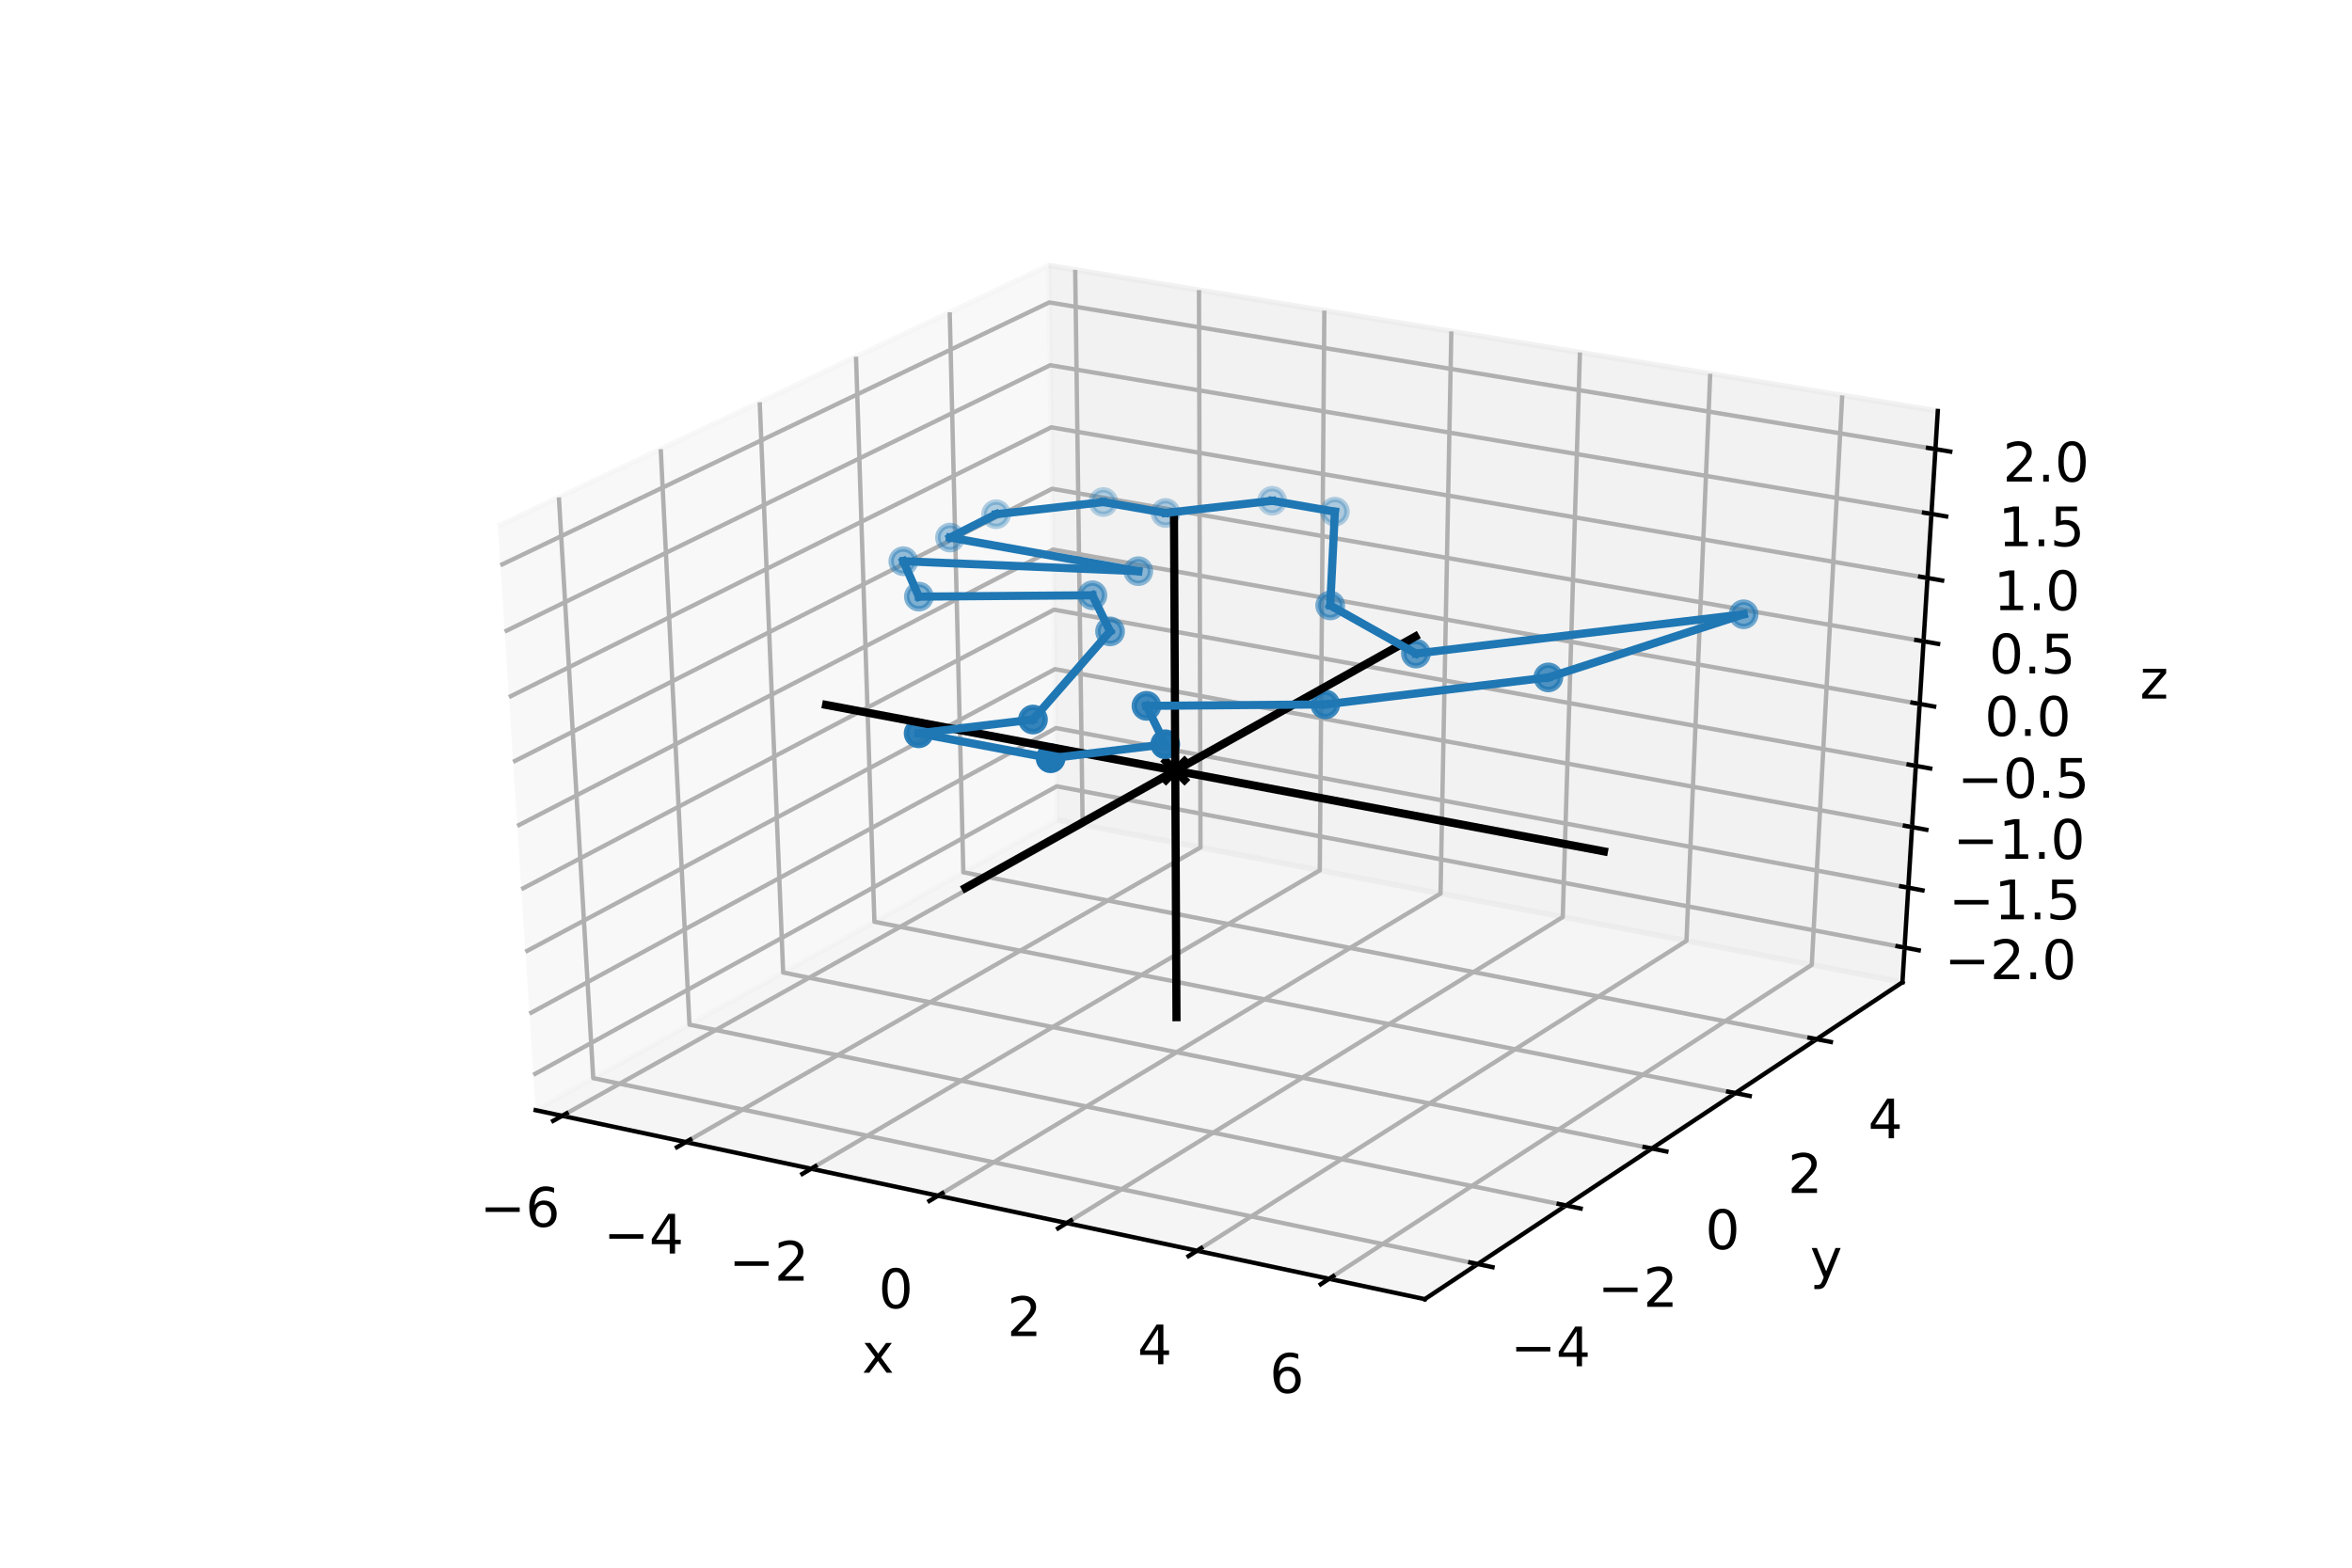 <?xml version="1.0" encoding="utf-8" standalone="no"?>
<!DOCTYPE svg PUBLIC "-//W3C//DTD SVG 1.1//EN"
  "http://www.w3.org/Graphics/SVG/1.1/DTD/svg11.dtd">
<!-- Created with matplotlib (http://matplotlib.org/) -->
<svg height="288pt" version="1.1" viewBox="0 0 432 288" width="432pt" xmlns="http://www.w3.org/2000/svg" xmlns:xlink="http://www.w3.org/1999/xlink">
 <defs>
  <style type="text/css">
*{stroke-linecap:butt;stroke-linejoin:round;}
  </style>
 </defs>
 <g id="figure_1">
  <g id="patch_1">
   <path d="M 0 288 
L 432 288 
L 432 0 
L 0 0 
z
" style="fill:#ffffff;"/>
  </g>
  <g id="patch_2">
   <path d="M 54 252 
L 388.8 252 
L 388.8 34.56 
L 54 34.56 
z
" style="fill:#ffffff;"/>
  </g>
  <g id="pane3d_1">
   <g id="patch_3">
    <path d="M 98.383 203.953 
L 194.204 150.642 
L 192.609 48.773 
L 91.445 96.672 
" style="fill:#f2f2f2;opacity:0.5;stroke:#f2f2f2;stroke-linejoin:miter;"/>
   </g>
  </g>
  <g id="pane3d_2">
   <g id="patch_4">
    <path d="M 194.204 150.642 
L 349.426 180.447 
L 355.921 75.505 
L 192.609 48.773 
" style="fill:#e6e6e6;opacity:0.5;stroke:#e6e6e6;stroke-linejoin:miter;"/>
   </g>
  </g>
  <g id="pane3d_3">
   <g id="patch_5">
    <path d="M 98.383 203.953 
L 261.697 238.666 
L 349.426 180.447 
L 194.204 150.642 
" style="fill:#ececec;opacity:0.5;stroke:#ececec;stroke-linejoin:miter;"/>
   </g>
  </g>
  <g id="axis3d_1">
   <g id="line2d_1">
    <path d="M 98.383 203.953 
L 261.697 238.666 
" style="fill:none;stroke:#000000;stroke-linecap:square;stroke-width:0.8;"/>
   </g>
   <g id="text_1">
    <!-- x -->
    <defs>
     <path d="M 54.891 54.688 
L 35.109 28.078 
L 55.906 0 
L 45.312 0 
L 29.391 21.484 
L 13.484 0 
L 2.875 0 
L 24.125 28.609 
L 4.688 54.688 
L 15.281 54.688 
L 29.781 35.203 
L 44.281 54.688 
z
" id="DejaVuSans-78"/>
    </defs>
    <g transform="translate(158.317 252.185)scale(0.1 -0.1)">
     <use xlink:href="#DejaVuSans-78"/>
    </g>
   </g>
   <g id="Line3DCollection_1">
    <path d="M 103.254 204.989 
L 198.849 151.534 
L 197.486 49.571 
" style="fill:none;stroke:#b0b0b0;stroke-width:0.8;"/>
    <path d="M 125.97 209.817 
L 220.497 155.691 
L 220.222 53.293 
" style="fill:none;stroke:#b0b0b0;stroke-width:0.8;"/>
    <path d="M 148.982 214.708 
L 242.408 159.898 
L 243.248 57.062 
" style="fill:none;stroke:#b0b0b0;stroke-width:0.8;"/>
    <path d="M 172.297 219.664 
L 264.585 164.156 
L 266.57 60.88 
" style="fill:none;stroke:#b0b0b0;stroke-width:0.8;"/>
    <path d="M 195.922 224.685 
L 287.035 168.467 
L 290.192 64.746 
" style="fill:none;stroke:#b0b0b0;stroke-width:0.8;"/>
    <path d="M 219.861 229.773 
L 309.762 172.831 
L 314.122 68.663 
" style="fill:none;stroke:#b0b0b0;stroke-width:0.8;"/>
    <path d="M 244.122 234.93 
L 332.772 177.249 
L 338.364 72.632 
" style="fill:none;stroke:#b0b0b0;stroke-width:0.8;"/>
   </g>
   <g id="xtick_1">
    <g id="line2d_2">
     <path d="M 104.078 204.528 
L 101.604 205.912 
" style="fill:none;stroke:#000000;stroke-linecap:square;stroke-width:0.8;"/>
    </g>
    <g id="text_2">
     <!-- −6 -->
     <defs>
      <path d="M 10.594 35.5 
L 73.188 35.5 
L 73.188 27.203 
L 10.594 27.203 
z
" id="DejaVuSans-2212"/>
      <path d="M 33.016 40.375 
Q 26.375 40.375 22.484 35.828 
Q 18.609 31.297 18.609 23.391 
Q 18.609 15.531 22.484 10.953 
Q 26.375 6.391 33.016 6.391 
Q 39.656 6.391 43.531 10.953 
Q 47.406 15.531 47.406 23.391 
Q 47.406 31.297 43.531 35.828 
Q 39.656 40.375 33.016 40.375 
z
M 52.594 71.297 
L 52.594 62.312 
Q 48.875 64.062 45.094 64.984 
Q 41.312 65.922 37.594 65.922 
Q 27.828 65.922 22.672 59.328 
Q 17.531 52.734 16.797 39.406 
Q 19.672 43.656 24.016 45.922 
Q 28.375 48.188 33.594 48.188 
Q 44.578 48.188 50.953 41.516 
Q 57.328 34.859 57.328 23.391 
Q 57.328 12.156 50.688 5.359 
Q 44.047 -1.422 33.016 -1.422 
Q 20.359 -1.422 13.672 8.266 
Q 6.984 17.969 6.984 36.375 
Q 6.984 53.656 15.188 63.938 
Q 23.391 74.219 37.203 74.219 
Q 40.922 74.219 44.703 73.484 
Q 48.484 72.75 52.594 71.297 
z
" id="DejaVuSans-36"/>
     </defs>
     <g transform="translate(88.137 225.363)scale(0.1 -0.1)">
      <use xlink:href="#DejaVuSans-2212"/>
      <use x="83.789" xlink:href="#DejaVuSans-36"/>
     </g>
    </g>
   </g>
   <g id="xtick_2">
    <g id="line2d_3">
     <path d="M 126.784 209.35 
L 124.337 210.752 
" style="fill:none;stroke:#000000;stroke-linecap:square;stroke-width:0.8;"/>
    </g>
    <g id="text_3">
     <!-- −4 -->
     <defs>
      <path d="M 37.797 64.312 
L 12.891 25.391 
L 37.797 25.391 
z
M 35.203 72.906 
L 47.609 72.906 
L 47.609 25.391 
L 58.016 25.391 
L 58.016 17.188 
L 47.609 17.188 
L 47.609 0 
L 37.797 0 
L 37.797 17.188 
L 4.891 17.188 
L 4.891 26.703 
z
" id="DejaVuSans-34"/>
     </defs>
     <g transform="translate(110.85 230.284)scale(0.1 -0.1)">
      <use xlink:href="#DejaVuSans-2212"/>
      <use x="83.789" xlink:href="#DejaVuSans-34"/>
     </g>
    </g>
   </g>
   <g id="xtick_3">
    <g id="line2d_4">
     <path d="M 149.788 214.236 
L 147.368 215.655 
" style="fill:none;stroke:#000000;stroke-linecap:square;stroke-width:0.8;"/>
    </g>
    <g id="text_4">
     <!-- −2 -->
     <defs>
      <path d="M 19.188 8.297 
L 53.609 8.297 
L 53.609 0 
L 7.328 0 
L 7.328 8.297 
Q 12.938 14.109 22.625 23.891 
Q 32.328 33.688 34.812 36.531 
Q 39.547 41.844 41.422 45.531 
Q 43.312 49.219 43.312 52.781 
Q 43.312 58.594 39.234 62.25 
Q 35.156 65.922 28.609 65.922 
Q 23.969 65.922 18.812 64.312 
Q 13.672 62.703 7.812 59.422 
L 7.812 69.391 
Q 13.766 71.781 18.938 73 
Q 24.125 74.219 28.422 74.219 
Q 39.75 74.219 46.484 68.547 
Q 53.219 62.891 53.219 53.422 
Q 53.219 48.922 51.531 44.891 
Q 49.859 40.875 45.406 35.406 
Q 44.188 33.984 37.641 27.219 
Q 31.109 20.453 19.188 8.297 
z
" id="DejaVuSans-32"/>
     </defs>
     <g transform="translate(133.859 235.27)scale(0.1 -0.1)">
      <use xlink:href="#DejaVuSans-2212"/>
      <use x="83.789" xlink:href="#DejaVuSans-32"/>
     </g>
    </g>
   </g>
   <g id="xtick_4">
    <g id="line2d_5">
     <path d="M 173.093 219.185 
L 170.702 220.623 
" style="fill:none;stroke:#000000;stroke-linecap:square;stroke-width:0.8;"/>
    </g>
    <g id="text_5">
     <!-- 0 -->
     <defs>
      <path d="M 31.781 66.406 
Q 24.172 66.406 20.328 58.906 
Q 16.5 51.422 16.5 36.375 
Q 16.5 21.391 20.328 13.891 
Q 24.172 6.391 31.781 6.391 
Q 39.453 6.391 43.281 13.891 
Q 47.125 21.391 47.125 36.375 
Q 47.125 51.422 43.281 58.906 
Q 39.453 66.406 31.781 66.406 
z
M 31.781 74.219 
Q 44.047 74.219 50.516 64.516 
Q 56.984 54.828 56.984 36.375 
Q 56.984 17.969 50.516 8.266 
Q 44.047 -1.422 31.781 -1.422 
Q 19.531 -1.422 13.062 8.266 
Q 6.594 17.969 6.594 36.375 
Q 6.594 54.828 13.062 64.516 
Q 19.531 74.219 31.781 74.219 
z
" id="DejaVuSans-30"/>
     </defs>
     <g transform="translate(161.363 240.321)scale(0.1 -0.1)">
      <use xlink:href="#DejaVuSans-30"/>
     </g>
    </g>
   </g>
   <g id="xtick_5">
    <g id="line2d_6">
     <path d="M 196.708 224.2 
L 194.346 225.657 
" style="fill:none;stroke:#000000;stroke-linecap:square;stroke-width:0.8;"/>
    </g>
    <g id="text_6">
     <!-- 2 -->
     <g transform="translate(184.986 245.44)scale(0.1 -0.1)">
      <use xlink:href="#DejaVuSans-32"/>
     </g>
    </g>
   </g>
   <g id="xtick_6">
    <g id="line2d_7">
     <path d="M 220.637 229.282 
L 218.305 230.759 
" style="fill:none;stroke:#000000;stroke-linecap:square;stroke-width:0.8;"/>
    </g>
    <g id="text_7">
     <!-- 4 -->
     <g transform="translate(208.924 250.627)scale(0.1 -0.1)">
      <use xlink:href="#DejaVuSans-34"/>
     </g>
    </g>
   </g>
   <g id="xtick_7">
    <g id="line2d_8">
     <path d="M 244.888 234.432 
L 242.587 235.929 
" style="fill:none;stroke:#000000;stroke-linecap:square;stroke-width:0.8;"/>
    </g>
    <g id="text_8">
     <!-- 6 -->
     <g transform="translate(233.185 255.884)scale(0.1 -0.1)">
      <use xlink:href="#DejaVuSans-36"/>
     </g>
    </g>
   </g>
  </g>
  <g id="axis3d_2">
   <g id="line2d_9">
    <path d="M 349.426 180.447 
L 261.697 238.666 
" style="fill:none;stroke:#000000;stroke-linecap:square;stroke-width:0.8;"/>
   </g>
   <g id="text_9">
    <!-- y -->
    <defs>
     <path d="M 32.172 -5.078 
Q 28.375 -14.844 24.75 -17.812 
Q 21.141 -20.797 15.094 -20.797 
L 7.906 -20.797 
L 7.906 -13.281 
L 13.188 -13.281 
Q 16.891 -13.281 18.938 -11.516 
Q 21 -9.766 23.484 -3.219 
L 25.094 0.875 
L 2.984 54.688 
L 12.5 54.688 
L 29.594 11.922 
L 46.688 54.688 
L 56.203 54.688 
z
" id="DejaVuSans-79"/>
    </defs>
    <g transform="translate(332.459 234.742)scale(0.1 -0.1)">
     <use xlink:href="#DejaVuSans-79"/>
    </g>
   </g>
   <g id="Line3DCollection_2">
    <path d="M 102.654 91.365 
L 108.963 198.067 
L 271.413 232.218 
" style="fill:none;stroke:#b0b0b0;stroke-width:0.8;"/>
    <path d="M 121.358 82.509 
L 126.638 188.233 
L 287.627 221.458 
" style="fill:none;stroke:#b0b0b0;stroke-width:0.8;"/>
    <path d="M 139.542 73.899 
L 143.847 178.659 
L 303.395 210.994 
" style="fill:none;stroke:#b0b0b0;stroke-width:0.8;"/>
    <path d="M 157.229 65.524 
L 160.608 169.334 
L 318.734 200.815 
" style="fill:none;stroke:#b0b0b0;stroke-width:0.8;"/>
    <path d="M 174.439 57.376 
L 176.939 160.248 
L 333.662 190.908 
" style="fill:none;stroke:#b0b0b0;stroke-width:0.8;"/>
   </g>
   <g id="xtick_8">
    <g id="line2d_10">
     <path d="M 270.054 231.932 
L 274.135 232.79 
" style="fill:none;stroke:#000000;stroke-linecap:square;stroke-width:0.8;"/>
    </g>
    <g id="text_10">
     <!-- −4 -->
     <g transform="translate(277.432 250.993)scale(0.1 -0.1)">
      <use xlink:href="#DejaVuSans-2212"/>
      <use x="83.789" xlink:href="#DejaVuSans-34"/>
     </g>
    </g>
   </g>
   <g id="xtick_9">
    <g id="line2d_11">
     <path d="M 286.281 221.18 
L 290.323 222.014 
" style="fill:none;stroke:#000000;stroke-linecap:square;stroke-width:0.8;"/>
    </g>
    <g id="text_11">
     <!-- −2 -->
     <g transform="translate(293.451 240.082)scale(0.1 -0.1)">
      <use xlink:href="#DejaVuSans-2212"/>
      <use x="83.789" xlink:href="#DejaVuSans-32"/>
     </g>
    </g>
   </g>
   <g id="xtick_10">
    <g id="line2d_12">
     <path d="M 302.062 210.724 
L 306.065 211.535 
" style="fill:none;stroke:#000000;stroke-linecap:square;stroke-width:0.8;"/>
    </g>
    <g id="text_12">
     <!-- 0 -->
     <g transform="translate(313.218 229.473)scale(0.1 -0.1)">
      <use xlink:href="#DejaVuSans-30"/>
     </g>
    </g>
   </g>
   <g id="xtick_11">
    <g id="line2d_13">
     <path d="M 317.413 200.552 
L 321.379 201.341 
" style="fill:none;stroke:#000000;stroke-linecap:square;stroke-width:0.8;"/>
    </g>
    <g id="text_13">
     <!-- 2 -->
     <g transform="translate(328.372 219.151)scale(0.1 -0.1)">
      <use xlink:href="#DejaVuSans-32"/>
     </g>
    </g>
   </g>
   <g id="xtick_12">
    <g id="line2d_14">
     <path d="M 332.354 190.652 
L 336.282 191.42 
" style="fill:none;stroke:#000000;stroke-linecap:square;stroke-width:0.8;"/>
    </g>
    <g id="text_14">
     <!-- 4 -->
     <g transform="translate(343.12 209.106)scale(0.1 -0.1)">
      <use xlink:href="#DejaVuSans-34"/>
     </g>
    </g>
   </g>
  </g>
  <g id="axis3d_3">
   <g id="line2d_15">
    <path d="M 349.426 180.447 
L 355.921 75.505 
" style="fill:none;stroke:#000000;stroke-linecap:square;stroke-width:0.8;"/>
   </g>
   <g id="text_15">
    <!-- z -->
    <defs>
     <path d="M 5.516 54.688 
L 48.188 54.688 
L 48.188 46.484 
L 14.406 7.172 
L 48.188 7.172 
L 48.188 0 
L 4.297 0 
L 4.297 8.203 
L 38.094 47.516 
L 5.516 47.516 
z
" id="DejaVuSans-7a"/>
    </defs>
    <g transform="translate(393.046 128.331)scale(0.1 -0.1)">
     <use xlink:href="#DejaVuSans-7a"/>
    </g>
   </g>
   <g id="Line3DCollection_3">
    <path d="M 349.82 174.082 
L 194.107 144.451 
L 97.963 197.457 
" style="fill:none;stroke:#b0b0b0;stroke-width:0.8;"/>
    <path d="M 350.501 163.076 
L 193.94 133.749 
L 97.236 186.221 
" style="fill:none;stroke:#b0b0b0;stroke-width:0.8;"/>
    <path d="M 351.19 151.948 
L 193.771 122.934 
L 96.501 174.856 
" style="fill:none;stroke:#b0b0b0;stroke-width:0.8;"/>
    <path d="M 351.886 140.697 
L 193.599 112.004 
L 95.758 163.361 
" style="fill:none;stroke:#b0b0b0;stroke-width:0.8;"/>
    <path d="M 352.59 129.32 
L 193.426 100.957 
L 95.006 151.733 
" style="fill:none;stroke:#b0b0b0;stroke-width:0.8;"/>
    <path d="M 353.302 117.815 
L 193.251 89.791 
L 94.245 139.97 
" style="fill:none;stroke:#b0b0b0;stroke-width:0.8;"/>
    <path d="M 354.022 106.18 
L 193.075 78.504 
L 93.475 128.069 
" style="fill:none;stroke:#b0b0b0;stroke-width:0.8;"/>
    <path d="M 354.75 94.413 
L 192.896 67.094 
L 92.697 116.029 
" style="fill:none;stroke:#b0b0b0;stroke-width:0.8;"/>
    <path d="M 355.487 82.511 
L 192.715 55.56 
L 91.909 103.846 
" style="fill:none;stroke:#b0b0b0;stroke-width:0.8;"/>
   </g>
   <g id="xtick_13">
    <g id="line2d_16">
     <path d="M 348.521 173.835 
L 352.421 174.577 
" style="fill:none;stroke:#000000;stroke-linecap:square;stroke-width:0.8;"/>
    </g>
    <g id="text_16">
     <!-- −2.0 -->
     <defs>
      <path d="M 10.688 12.406 
L 21 12.406 
L 21 0 
L 10.688 0 
z
" id="DejaVuSans-2e"/>
     </defs>
     <g transform="translate(357.129 179.875)scale(0.1 -0.1)">
      <use xlink:href="#DejaVuSans-2212"/>
      <use x="83.789" xlink:href="#DejaVuSans-32"/>
      <use x="147.412" xlink:href="#DejaVuSans-2e"/>
      <use x="179.199" xlink:href="#DejaVuSans-30"/>
     </g>
    </g>
   </g>
   <g id="xtick_14">
    <g id="line2d_17">
     <path d="M 349.195 162.831 
L 353.117 163.566 
" style="fill:none;stroke:#000000;stroke-linecap:square;stroke-width:0.8;"/>
    </g>
    <g id="text_17">
     <!-- −1.5 -->
     <defs>
      <path d="M 12.406 8.297 
L 28.516 8.297 
L 28.516 63.922 
L 10.984 60.406 
L 10.984 69.391 
L 28.422 72.906 
L 38.281 72.906 
L 38.281 8.297 
L 54.391 8.297 
L 54.391 0 
L 12.406 0 
z
" id="DejaVuSans-31"/>
      <path d="M 10.797 72.906 
L 49.516 72.906 
L 49.516 64.594 
L 19.828 64.594 
L 19.828 46.734 
Q 21.969 47.469 24.109 47.828 
Q 26.266 48.188 28.422 48.188 
Q 40.625 48.188 47.75 41.5 
Q 54.891 34.812 54.891 23.391 
Q 54.891 11.625 47.562 5.094 
Q 40.234 -1.422 26.906 -1.422 
Q 22.312 -1.422 17.547 -0.641 
Q 12.797 0.141 7.719 1.703 
L 7.719 11.625 
Q 12.109 9.234 16.797 8.062 
Q 21.484 6.891 26.703 6.891 
Q 35.156 6.891 40.078 11.328 
Q 45.016 15.766 45.016 23.391 
Q 45.016 31 40.078 35.438 
Q 35.156 39.891 26.703 39.891 
Q 22.75 39.891 18.812 39.016 
Q 14.891 38.141 10.797 36.281 
z
" id="DejaVuSans-35"/>
     </defs>
     <g transform="translate(357.915 168.887)scale(0.1 -0.1)">
      <use xlink:href="#DejaVuSans-2212"/>
      <use x="83.789" xlink:href="#DejaVuSans-31"/>
      <use x="147.412" xlink:href="#DejaVuSans-2e"/>
      <use x="179.199" xlink:href="#DejaVuSans-35"/>
     </g>
    </g>
   </g>
   <g id="xtick_15">
    <g id="line2d_18">
     <path d="M 349.876 151.706 
L 353.821 152.433 
" style="fill:none;stroke:#000000;stroke-linecap:square;stroke-width:0.8;"/>
    </g>
    <g id="text_18">
     <!-- −1.0 -->
     <g transform="translate(358.71 157.778)scale(0.1 -0.1)">
      <use xlink:href="#DejaVuSans-2212"/>
      <use x="83.789" xlink:href="#DejaVuSans-31"/>
      <use x="147.412" xlink:href="#DejaVuSans-2e"/>
      <use x="179.199" xlink:href="#DejaVuSans-30"/>
     </g>
    </g>
   </g>
   <g id="xtick_16">
    <g id="line2d_19">
     <path d="M 350.564 140.458 
L 354.532 141.177 
" style="fill:none;stroke:#000000;stroke-linecap:square;stroke-width:0.8;"/>
    </g>
    <g id="text_19">
     <!-- −0.5 -->
     <g transform="translate(359.513 146.546)scale(0.1 -0.1)">
      <use xlink:href="#DejaVuSans-2212"/>
      <use x="83.789" xlink:href="#DejaVuSans-30"/>
      <use x="147.412" xlink:href="#DejaVuSans-2e"/>
      <use x="179.199" xlink:href="#DejaVuSans-35"/>
     </g>
    </g>
   </g>
   <g id="xtick_17">
    <g id="line2d_20">
     <path d="M 351.261 129.083 
L 355.252 129.795 
" style="fill:none;stroke:#000000;stroke-linecap:square;stroke-width:0.8;"/>
    </g>
    <g id="text_20">
     <!-- 0.0 -->
     <g transform="translate(364.516 135.189)scale(0.1 -0.1)">
      <use xlink:href="#DejaVuSans-30"/>
      <use x="63.623" xlink:href="#DejaVuSans-2e"/>
      <use x="95.41" xlink:href="#DejaVuSans-30"/>
     </g>
    </g>
   </g>
   <g id="xtick_18">
    <g id="line2d_21">
     <path d="M 351.965 117.581 
L 355.979 118.284 
" style="fill:none;stroke:#000000;stroke-linecap:square;stroke-width:0.8;"/>
    </g>
    <g id="text_21">
     <!-- 0.5 -->
     <g transform="translate(365.337 123.705)scale(0.1 -0.1)">
      <use xlink:href="#DejaVuSans-30"/>
      <use x="63.623" xlink:href="#DejaVuSans-2e"/>
      <use x="95.41" xlink:href="#DejaVuSans-35"/>
     </g>
    </g>
   </g>
   <g id="xtick_19">
    <g id="line2d_22">
     <path d="M 352.677 105.949 
L 356.715 106.643 
" style="fill:none;stroke:#000000;stroke-linecap:square;stroke-width:0.8;"/>
    </g>
    <g id="text_22">
     <!-- 1.0 -->
     <g transform="translate(366.168 112.09)scale(0.1 -0.1)">
      <use xlink:href="#DejaVuSans-31"/>
      <use x="63.623" xlink:href="#DejaVuSans-2e"/>
      <use x="95.41" xlink:href="#DejaVuSans-30"/>
     </g>
    </g>
   </g>
   <g id="xtick_20">
    <g id="line2d_23">
     <path d="M 353.398 94.185 
L 357.459 94.87 
" style="fill:none;stroke:#000000;stroke-linecap:square;stroke-width:0.8;"/>
    </g>
    <g id="text_23">
     <!-- 1.5 -->
     <g transform="translate(367.008 100.345)scale(0.1 -0.1)">
      <use xlink:href="#DejaVuSans-31"/>
      <use x="63.623" xlink:href="#DejaVuSans-2e"/>
      <use x="95.41" xlink:href="#DejaVuSans-35"/>
     </g>
    </g>
   </g>
   <g id="xtick_21">
    <g id="line2d_24">
     <path d="M 354.126 82.286 
L 358.212 82.962 
" style="fill:none;stroke:#000000;stroke-linecap:square;stroke-width:0.8;"/>
    </g>
    <g id="text_24">
     <!-- 2.0 -->
     <g transform="translate(367.858 88.465)scale(0.1 -0.1)">
      <use xlink:href="#DejaVuSans-32"/>
      <use x="63.623" xlink:href="#DejaVuSans-2e"/>
      <use x="95.41" xlink:href="#DejaVuSans-30"/>
     </g>
    </g>
   </g>
  </g>
  <g id="axes_1">
   <g id="Path3DCollection_1">
    <defs>
     <path d="M -2.236 2.236 
L 2.236 -2.236 
M -2.236 -2.236 
L 2.236 2.236 
" id="m903a7ad87b" style="stroke:#000000;stroke-width:1.5;"/>
    </defs>
    <g clip-path="url(#paebe9402c7)">
     <use style="stroke:#000000;stroke-width:1.5;" x="215.864" xlink:href="#m903a7ad87b" y="141.577"/>
    </g>
   </g>
   <g id="Path3DCollection_2">
    <defs>
     <path d="M 0 2.236 
C 0.593 2.236 1.162 2 1.581 1.581 
C 2 1.162 2.236 0.593 2.236 0 
C 2.236 -0.593 2 -1.162 1.581 -1.581 
C 1.162 -2 0.593 -2.236 0 -2.236 
C -0.593 -2.236 -1.162 -2 -1.581 -1.581 
C -2 -1.162 -2.236 -0.593 -2.236 0 
C -2.236 0.593 -2 1.162 -1.581 1.581 
C -1.162 2 -0.593 2.236 0 2.236 
z
" id="C0_0_8dcf90d6c8"/>
    </defs>
    <g clip-path="url(#paebe9402c7)">
     <use style="fill:#1f77b4;fill-opacity:0.609;stroke:#1f77b4;stroke-opacity:0.609;" x="320.256" xlink:href="#C0_0_8dcf90d6c8" y="112.851"/>
    </g>
    <g clip-path="url(#paebe9402c7)">
     <use style="fill:#1f77b4;fill-opacity:0.715;stroke:#1f77b4;stroke-opacity:0.715;" x="260.065" xlink:href="#C0_0_8dcf90d6c8" y="120.065"/>
    </g>
    <g clip-path="url(#paebe9402c7)">
     <use style="fill:#1f77b4;fill-opacity:0.585;stroke:#1f77b4;stroke-opacity:0.585;" x="244.325" xlink:href="#C0_0_8dcf90d6c8" y="111.224"/>
    </g>
    <g clip-path="url(#paebe9402c7)">
     <use style="fill:#1f77b4;fill-opacity:0.33;stroke:#1f77b4;stroke-opacity:0.33;" x="245.181" xlink:href="#C0_0_8dcf90d6c8" y="94.001"/>
    </g>
    <g clip-path="url(#paebe9402c7)">
     <use style="fill:#1f77b4;fill-opacity:0.3;stroke:#1f77b4;stroke-opacity:0.3;" x="233.663" xlink:href="#C0_0_8dcf90d6c8" y="92"/>
    </g>
    <g clip-path="url(#paebe9402c7)">
     <use style="fill:#1f77b4;fill-opacity:0.333;stroke:#1f77b4;stroke-opacity:0.333;" x="214.079" xlink:href="#C0_0_8dcf90d6c8" y="94.236"/>
    </g>
    <g clip-path="url(#paebe9402c7)">
     <use style="fill:#1f77b4;fill-opacity:0.303;stroke:#1f77b4;stroke-opacity:0.303;" x="202.655" xlink:href="#C0_0_8dcf90d6c8" y="92.234"/>
    </g>
    <g clip-path="url(#paebe9402c7)">
     <use style="fill:#1f77b4;fill-opacity:0.337;stroke:#1f77b4;stroke-opacity:0.337;" x="182.954" xlink:href="#C0_0_8dcf90d6c8" y="94.471"/>
    </g>
    <g clip-path="url(#paebe9402c7)">
     <use style="fill:#1f77b4;fill-opacity:0.4;stroke:#1f77b4;stroke-opacity:0.4;" x="174.492" xlink:href="#C0_0_8dcf90d6c8" y="98.757"/>
    </g>
    <g clip-path="url(#paebe9402c7)">
     <use style="fill:#1f77b4;fill-opacity:0.491;stroke:#1f77b4;stroke-opacity:0.491;" x="209.07" xlink:href="#C0_0_8dcf90d6c8" y="104.93"/>
    </g>
    <g clip-path="url(#paebe9402c7)">
     <use style="fill:#1f77b4;fill-opacity:0.464;stroke:#1f77b4;stroke-opacity:0.464;" x="165.914" xlink:href="#C0_0_8dcf90d6c8" y="103.1"/>
    </g>
    <g clip-path="url(#paebe9402c7)">
     <use style="fill:#1f77b4;fill-opacity:0.561;stroke:#1f77b4;stroke-opacity:0.561;" x="168.772" xlink:href="#C0_0_8dcf90d6c8" y="109.605"/>
    </g>
    <g clip-path="url(#paebe9402c7)">
     <use style="fill:#1f77b4;fill-opacity:0.557;stroke:#1f77b4;stroke-opacity:0.557;" x="200.646" xlink:href="#C0_0_8dcf90d6c8" y="109.359"/>
    </g>
    <g clip-path="url(#paebe9402c7)">
     <use style="fill:#1f77b4;fill-opacity:0.655;stroke:#1f77b4;stroke-opacity:0.655;" x="203.888" xlink:href="#C0_0_8dcf90d6c8" y="115.991"/>
    </g>
    <g clip-path="url(#paebe9402c7)">
     <use style="fill:#1f77b4;fill-opacity:0.895;stroke:#1f77b4;stroke-opacity:0.895;" x="189.73" xlink:href="#C0_0_8dcf90d6c8" y="132.185"/>
    </g>
    <g clip-path="url(#paebe9402c7)">
     <use style="fill:#1f77b4;fill-opacity:0.932;stroke:#1f77b4;stroke-opacity:0.932;" x="168.727" xlink:href="#C0_0_8dcf90d6c8" y="134.716"/>
    </g>
    <g clip-path="url(#paebe9402c7)">
     <use style="fill:#1f77b4;stroke:#1f77b4;" x="192.971" xlink:href="#C0_0_8dcf90d6c8" y="139.296"/>
    </g>
    <g clip-path="url(#paebe9402c7)">
     <use style="fill:#1f77b4;fill-opacity:0.962;stroke:#1f77b4;stroke-opacity:0.962;" x="214.025" xlink:href="#C0_0_8dcf90d6c8" y="136.731"/>
    </g>
    <g clip-path="url(#paebe9402c7)">
     <use style="fill:#1f77b4;fill-opacity:0.858;stroke:#1f77b4;stroke-opacity:0.858;" x="210.575" xlink:href="#C0_0_8dcf90d6c8" y="129.673"/>
    </g>
    <g clip-path="url(#paebe9402c7)">
     <use style="fill:#1f77b4;fill-opacity:0.854;stroke:#1f77b4;stroke-opacity:0.854;" x="243.42" xlink:href="#C0_0_8dcf90d6c8" y="129.411"/>
    </g>
    <g clip-path="url(#paebe9402c7)">
     <use style="fill:#1f77b4;fill-opacity:0.78;stroke:#1f77b4;stroke-opacity:0.78;" x="284.386" xlink:href="#C0_0_8dcf90d6c8" y="124.447"/>
    </g>
   </g>
   <g id="line2d_25">
    <path clip-path="url(#paebe9402c7)" d="M 151.735 129.498 
L 294.598 156.406 
" style="fill:none;stroke:#000000;stroke-linecap:square;stroke-width:1.5;"/>
   </g>
   <g id="line2d_26">
    <path clip-path="url(#paebe9402c7)" d="M 177.329 163.111 
L 259.952 116.94 
" style="fill:none;stroke:#000000;stroke-linecap:square;stroke-width:1.5;"/>
   </g>
   <g id="line2d_27">
    <path clip-path="url(#paebe9402c7)" d="M 216.088 186.869 
L 215.63 94.174 
" style="fill:none;stroke:#000000;stroke-linecap:square;stroke-width:1.5;"/>
   </g>
   <g id="line2d_28">
    <path clip-path="url(#paebe9402c7)" d="M 320.256 112.851 
L 260.065 120.065 
" style="fill:none;stroke:#1f77b4;stroke-linecap:square;stroke-width:1.5;"/>
   </g>
   <g id="line2d_29">
    <path clip-path="url(#paebe9402c7)" d="M 260.065 120.065 
L 244.325 111.224 
" style="fill:none;stroke:#1f77b4;stroke-linecap:square;stroke-width:1.5;"/>
   </g>
   <g id="line2d_30">
    <path clip-path="url(#paebe9402c7)" d="M 244.325 111.224 
L 245.181 94.001 
" style="fill:none;stroke:#1f77b4;stroke-linecap:square;stroke-width:1.5;"/>
   </g>
   <g id="line2d_31">
    <path clip-path="url(#paebe9402c7)" d="M 245.181 94.001 
L 233.663 92 
" style="fill:none;stroke:#1f77b4;stroke-linecap:square;stroke-width:1.5;"/>
   </g>
   <g id="line2d_32">
    <path clip-path="url(#paebe9402c7)" d="M 233.663 92 
L 214.079 94.236 
" style="fill:none;stroke:#1f77b4;stroke-linecap:square;stroke-width:1.5;"/>
   </g>
   <g id="line2d_33">
    <path clip-path="url(#paebe9402c7)" d="M 214.079 94.236 
L 202.655 92.234 
" style="fill:none;stroke:#1f77b4;stroke-linecap:square;stroke-width:1.5;"/>
   </g>
   <g id="line2d_34">
    <path clip-path="url(#paebe9402c7)" d="M 202.655 92.234 
L 182.954 94.471 
" style="fill:none;stroke:#1f77b4;stroke-linecap:square;stroke-width:1.5;"/>
   </g>
   <g id="line2d_35">
    <path clip-path="url(#paebe9402c7)" d="M 182.954 94.471 
L 174.492 98.757 
" style="fill:none;stroke:#1f77b4;stroke-linecap:square;stroke-width:1.5;"/>
   </g>
   <g id="line2d_36">
    <path clip-path="url(#paebe9402c7)" d="M 174.492 98.757 
L 209.07 104.93 
" style="fill:none;stroke:#1f77b4;stroke-linecap:square;stroke-width:1.5;"/>
   </g>
   <g id="line2d_37">
    <path clip-path="url(#paebe9402c7)" d="M 209.07 104.93 
L 165.914 103.1 
" style="fill:none;stroke:#1f77b4;stroke-linecap:square;stroke-width:1.5;"/>
   </g>
   <g id="line2d_38">
    <path clip-path="url(#paebe9402c7)" d="M 165.914 103.1 
L 168.772 109.605 
" style="fill:none;stroke:#1f77b4;stroke-linecap:square;stroke-width:1.5;"/>
   </g>
   <g id="line2d_39">
    <path clip-path="url(#paebe9402c7)" d="M 168.772 109.605 
L 200.646 109.359 
" style="fill:none;stroke:#1f77b4;stroke-linecap:square;stroke-width:1.5;"/>
   </g>
   <g id="line2d_40">
    <path clip-path="url(#paebe9402c7)" d="M 200.646 109.359 
L 203.888 115.991 
" style="fill:none;stroke:#1f77b4;stroke-linecap:square;stroke-width:1.5;"/>
   </g>
   <g id="line2d_41">
    <path clip-path="url(#paebe9402c7)" d="M 203.888 115.991 
L 189.73 132.185 
" style="fill:none;stroke:#1f77b4;stroke-linecap:square;stroke-width:1.5;"/>
   </g>
   <g id="line2d_42">
    <path clip-path="url(#paebe9402c7)" d="M 189.73 132.185 
L 168.727 134.716 
" style="fill:none;stroke:#1f77b4;stroke-linecap:square;stroke-width:1.5;"/>
   </g>
   <g id="line2d_43">
    <path clip-path="url(#paebe9402c7)" d="M 168.727 134.716 
L 192.971 139.296 
" style="fill:none;stroke:#1f77b4;stroke-linecap:square;stroke-width:1.5;"/>
   </g>
   <g id="line2d_44">
    <path clip-path="url(#paebe9402c7)" d="M 192.971 139.296 
L 214.025 136.731 
" style="fill:none;stroke:#1f77b4;stroke-linecap:square;stroke-width:1.5;"/>
   </g>
   <g id="line2d_45">
    <path clip-path="url(#paebe9402c7)" d="M 214.025 136.731 
L 210.575 129.673 
" style="fill:none;stroke:#1f77b4;stroke-linecap:square;stroke-width:1.5;"/>
   </g>
   <g id="line2d_46">
    <path clip-path="url(#paebe9402c7)" d="M 210.575 129.673 
L 243.42 129.411 
" style="fill:none;stroke:#1f77b4;stroke-linecap:square;stroke-width:1.5;"/>
   </g>
   <g id="line2d_47">
    <path clip-path="url(#paebe9402c7)" d="M 243.42 129.411 
L 284.386 124.447 
" style="fill:none;stroke:#1f77b4;stroke-linecap:square;stroke-width:1.5;"/>
   </g>
   <g id="line2d_48">
    <path clip-path="url(#paebe9402c7)" d="M 284.386 124.447 
L 320.256 112.851 
" style="fill:none;stroke:#1f77b4;stroke-linecap:square;stroke-width:1.5;"/>
   </g>
  </g>
 </g>
 <defs>
  <clipPath id="paebe9402c7">
   <rect height="217.44" width="334.8" x="54" y="34.56"/>
  </clipPath>
 </defs>
</svg>

